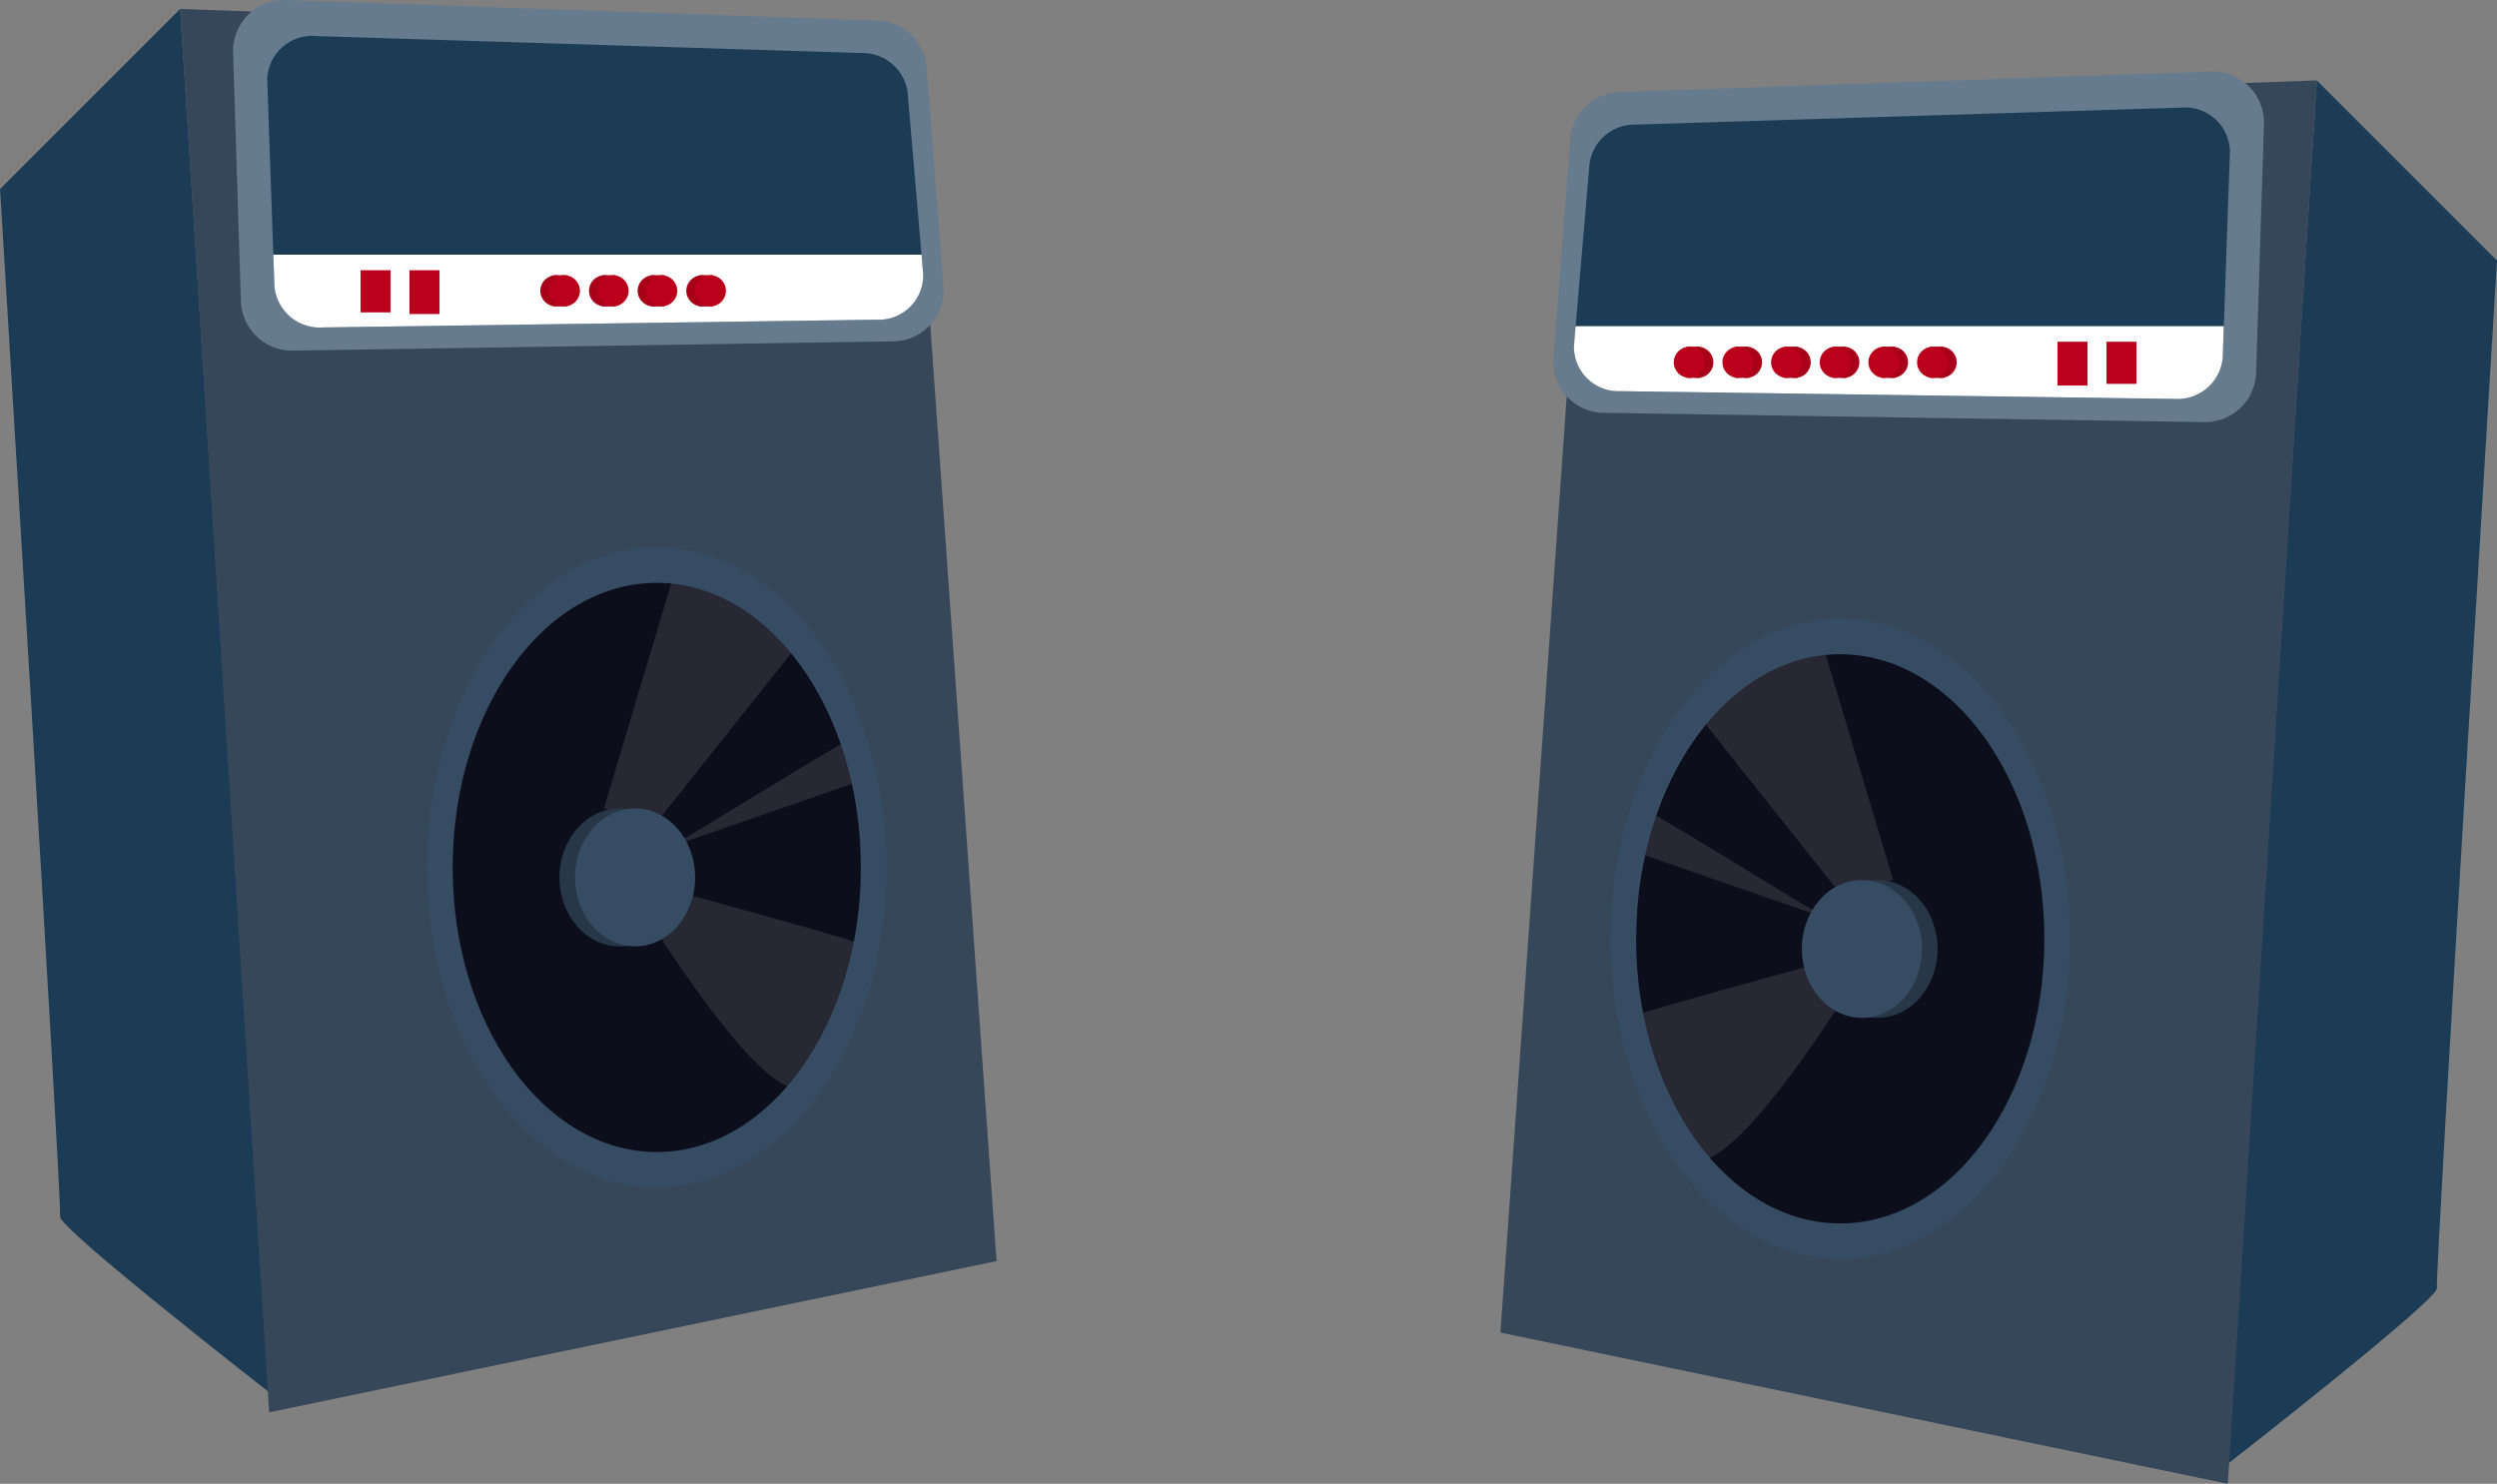 <svg xmlns="http://www.w3.org/2000/svg" width="156" height="92.714" viewBox="0 0 156 92.714"><rect x="0" y="0" width="156" height="92.714" fill="#808080" stroke="none"/><defs><style>.a{fill:#1b3c54;}.b{fill:#36475a;}.c{fill:#667b8e;}.d,.h{fill:#fff;}.e{fill:#ba001a;}.f{fill:#a9001a;}.g{fill:#0c0e1b;}.h{opacity:0.11;}.i{fill:#273747;}.j{fill:#364c63;}</style></defs><g transform="translate(-1069 -290.691)"><path class="a" d="M1208.72,341.991l-11.257-11.257-5.559,86.441s13.2-10.284,13.063-10.979S1208.72,341.991,1208.72,341.991Z" transform="translate(16.28 -35.02)"/><path class="b" d="M1190.942,330.734l-45.583,1.668-5.42,76.574,45.444,9.45Z" transform="translate(22.801 -35.02)"/><path class="c" d="M1188.114,333.353l-.491,15.594a3.192,3.192,0,0,1-3.269,3.059l-37.467-.58a3.181,3.181,0,0,1-3.16-3.393l1.056-13.735a3.192,3.192,0,0,1,3.1-2.918l36.9-1.279A3.188,3.188,0,0,1,1188.114,333.353Z" transform="translate(22.327 -34.94)"/><path class="a" d="M1148.1,350.4l34.6.484a2.834,2.834,0,0,0,3.018-2.545l.07-2,.383-10.961a2.81,2.81,0,0,0-3.072-2.7l-34.077,1.061a2.839,2.839,0,0,0-2.859,2.425l-.871,10.179-.1,1.244A2.772,2.772,0,0,0,1148.1,350.4Z" transform="translate(22.145 -35.262)"/><path class="d" d="M1148.1,352.357l34.6.484a2.834,2.834,0,0,0,3.018-2.545l.07-2h-40.5l-.1,1.244A2.772,2.772,0,0,0,1148.1,352.357Z" transform="translate(22.145 -37.224)"/><rect class="e" width="1.876" height="2.632" transform="translate(1200.599 312.044)"/><rect class="e" width="1.876" height="2.736" transform="translate(1197.541 312.044)"/><g transform="translate(1188.769 312.356)"><circle class="f" cx="0.973" cy="0.973" r="0.973" transform="translate(0.53)"/><path class="f" d="M1171.46,349.764h-.834v1.946h.86Z" transform="translate(-1169.818 -349.764)"/><circle class="e" cx="0.973" cy="0.973" r="0.973"/></g><g transform="translate(1185.729 312.356)"><circle class="f" cx="0.973" cy="0.973" r="0.973" transform="translate(0.53)"/><path class="f" d="M1167.984,349.764h-.834v1.946h.86Z" transform="translate(-1166.342 -349.764)"/><circle class="e" cx="0.973" cy="0.973" r="0.973"/></g><g transform="translate(1182.688 312.356)"><circle class="f" cx="0.973" cy="0.973" r="0.973" transform="translate(0.53)"/><path class="f" d="M1164.507,349.764h-.834v1.946h.86Z" transform="translate(-1162.866 -349.764)"/><circle class="e" cx="0.973" cy="0.973" r="0.973"/></g><g transform="translate(1179.649 312.356)"><circle class="f" cx="0.973" cy="0.973" r="0.973" transform="translate(0.53)"/><path class="f" d="M1161.031,349.764h-.834v1.946h.86Z" transform="translate(-1159.39 -349.764)"/><circle class="e" cx="0.973" cy="0.973" r="0.973"/></g><g transform="translate(1176.609 312.356)"><circle class="f" cx="0.973" cy="0.973" r="0.973" transform="translate(0.53)"/><path class="f" d="M1157.555,349.764h-.834v1.946h.861Z" transform="translate(-1155.913 -349.764)"/><circle class="e" cx="0.973" cy="0.973" r="0.973" transform="translate(0)"/></g><g transform="translate(1173.568 312.356)"><circle class="f" cx="0.973" cy="0.973" r="0.973" transform="translate(0.53)"/><path class="f" d="M1154.079,349.764h-.834v1.946h.86Z" transform="translate(-1152.437 -349.764)"/><circle class="e" cx="0.973" cy="0.973" r="0.973"/></g><path class="g" d="M1173.069,377.323l2.849,9.936s-1.738,9.381-1.738,9.589-3.961,8.408-4.239,8.478-7.087,3.2-7.087,3.2-5.142-1.529-5.489-1.6-5.489-4.447-5.628-4.655-2.5-5.42-2.5-5.42l-.555-3.2.347-8.339,3.265-9.311s5.42-4.864,5.628-5.072,7.852.138,7.852.138l4.378,3.544Z" transform="translate(21.704 -40.056)"/><path class="h" d="M1166.309,385.731l-4.447-14.867-6.6,2.846-.648,2.319,8.43,10.6Z" transform="translate(20.96 -40.056)"/><path class="h" d="M1161.7,389.687c-.209.069-11.674-7.157-11.674-6.879s-.764,2.571-.556,2.64S1161.7,389.687,1161.7,389.687Z" transform="translate(21.61 -41.554)"/><path class="h" d="M1160.9,393.853s-11.883,3.24-11.744,3.379,1.775,7.471,4.031,8.755,9.137-9.684,9.137-9.684Z" transform="translate(21.645 -42.941)"/><ellipse class="i" cx="3.752" cy="4.308" rx="3.752" ry="4.308" transform="translate(1182.544 345.675)"/><ellipse class="j" cx="3.752" cy="4.308" rx="3.752" ry="4.308" transform="translate(1181.571 345.675)"/><path class="j" d="M1147.806,389.2c0,11.052,6.424,20.012,14.348,20.012s14.349-8.96,14.349-20.012-6.424-20.012-14.349-20.012S1147.806,378.151,1147.806,389.2Zm1.6,0c0-9.821,5.709-17.783,12.75-17.783s12.751,7.962,12.751,17.783-5.709,17.783-12.751,17.783S1149.4,399.025,1149.4,389.2Z" transform="translate(21.814 -39.846)"/><path class="a" d="M999.8,336.884l11.257-11.257,5.559,86.44s-13.2-10.284-13.064-10.979S999.8,336.884,999.8,336.884Z" transform="translate(69.202 -34.379)"/><path class="b" d="M1012.67,325.627l45.583,1.668,5.42,76.574-45.444,9.45Z" transform="translate(67.587 -34.379)"/><path class="c" d="M1016.447,328.245l.491,15.594a3.192,3.192,0,0,0,3.269,3.059l37.467-.579a3.183,3.183,0,0,0,3.16-3.394l-1.056-13.735a3.192,3.192,0,0,0-3.1-2.917l-36.9-1.28A3.189,3.189,0,0,0,1016.447,328.245Z" transform="translate(67.113 -34.299)"/><path class="a" d="M1056.952,345.289l-34.595.483a2.834,2.834,0,0,1-3.018-2.545l-.07-2-.383-10.96a2.809,2.809,0,0,1,3.072-2.7l34.077,1.061a2.838,2.838,0,0,1,2.859,2.425l.871,10.178.1,1.245A2.773,2.773,0,0,1,1056.952,345.289Z" transform="translate(66.807 -34.622)"/><path class="d" d="M1057.007,347.25l-34.595.483a2.834,2.834,0,0,1-3.018-2.545l-.07-2h40.5l.1,1.245A2.773,2.773,0,0,1,1057.007,347.25Z" transform="translate(66.752 -36.583)"/><rect class="e" width="1.876" height="2.632" transform="translate(1091.526 307.577)"/><rect class="e" width="1.876" height="2.736" transform="translate(1094.583 307.577)"/><g transform="translate(1102.756 307.889)"><circle class="f" cx="0.973" cy="0.973" r="0.973" transform="translate(0)"/><path class="f" d="M1039.348,344.657h.834V346.6h-.86Z" transform="translate(-1038.514 -344.657)"/><circle class="e" cx="0.973" cy="0.973" r="0.973" transform="translate(0.53)"/></g><g transform="translate(1105.797 307.889)"><circle class="f" cx="0.973" cy="0.973" r="0.973" transform="translate(0)"/><path class="f" d="M1042.824,344.657h.834V346.6h-.86Z" transform="translate(-1041.99 -344.657)"/><circle class="e" cx="0.973" cy="0.973" r="0.973" transform="translate(0.53)"/></g><g transform="translate(1108.836 307.889)"><circle class="f" cx="0.973" cy="0.973" r="0.973" transform="translate(0)"/><path class="f" d="M1046.3,344.657h.834V346.6h-.86Z" transform="translate(-1045.466 -344.657)"/><circle class="e" cx="0.973" cy="0.973" r="0.973" transform="translate(0.53)"/></g><g transform="translate(1111.876 307.889)"><circle class="f" cx="0.973" cy="0.973" r="0.973" transform="translate(0)"/><path class="f" d="M1049.777,344.657h.834V346.6h-.86Z" transform="translate(-1048.943 -344.657)"/><circle class="e" cx="0.973" cy="0.973" r="0.973" transform="translate(0.53)"/></g><path class="g" d="M1033.953,372.215l-2.849,9.936s1.738,9.381,1.738,9.589,3.961,8.408,4.239,8.478,7.087,3.2,7.087,3.2,5.142-1.529,5.489-1.6,5.49-4.448,5.628-4.656,2.5-5.42,2.5-5.42l.556-3.2-.348-8.338-3.266-9.311s-5.42-4.864-5.628-5.072-7.852.139-7.852.139l-4.378,3.544Z" transform="translate(65.274 -39.415)"/><path class="h" d="M1042.944,380.623l4.447-14.867,6.6,2.846.647,2.319-8.43,10.6Z" transform="translate(63.788 -39.415)"/><path class="h" d="M1047.473,384.579c.208.07,11.673-7.157,11.673-6.879s.764,2.571.556,2.64S1047.473,384.579,1047.473,384.579Z" transform="translate(63.219 -40.913)"/><path class="h" d="M1048.143,388.745s11.882,3.24,11.743,3.379-1.774,7.471-4.031,8.755-9.137-9.684-9.137-9.684Z" transform="translate(63.314 -42.3)"/><ellipse class="i" cx="3.752" cy="4.308" rx="3.752" ry="4.308" transform="translate(1103.952 341.208)"/><ellipse class="j" cx="3.752" cy="4.308" rx="3.752" ry="4.308" transform="translate(1104.925 341.208)"/><path class="j" d="M1044.659,364.084c-7.925,0-14.349,8.959-14.349,20.012s6.424,20.012,14.349,20.012,14.349-8.959,14.349-20.012S1052.584,364.084,1044.659,364.084Zm0,37.795c-7.042,0-12.751-7.962-12.751-17.783s5.709-17.782,12.751-17.782,12.75,7.962,12.75,17.782S1051.7,401.879,1044.659,401.879Z" transform="translate(65.373 -39.205)"/></g></svg>